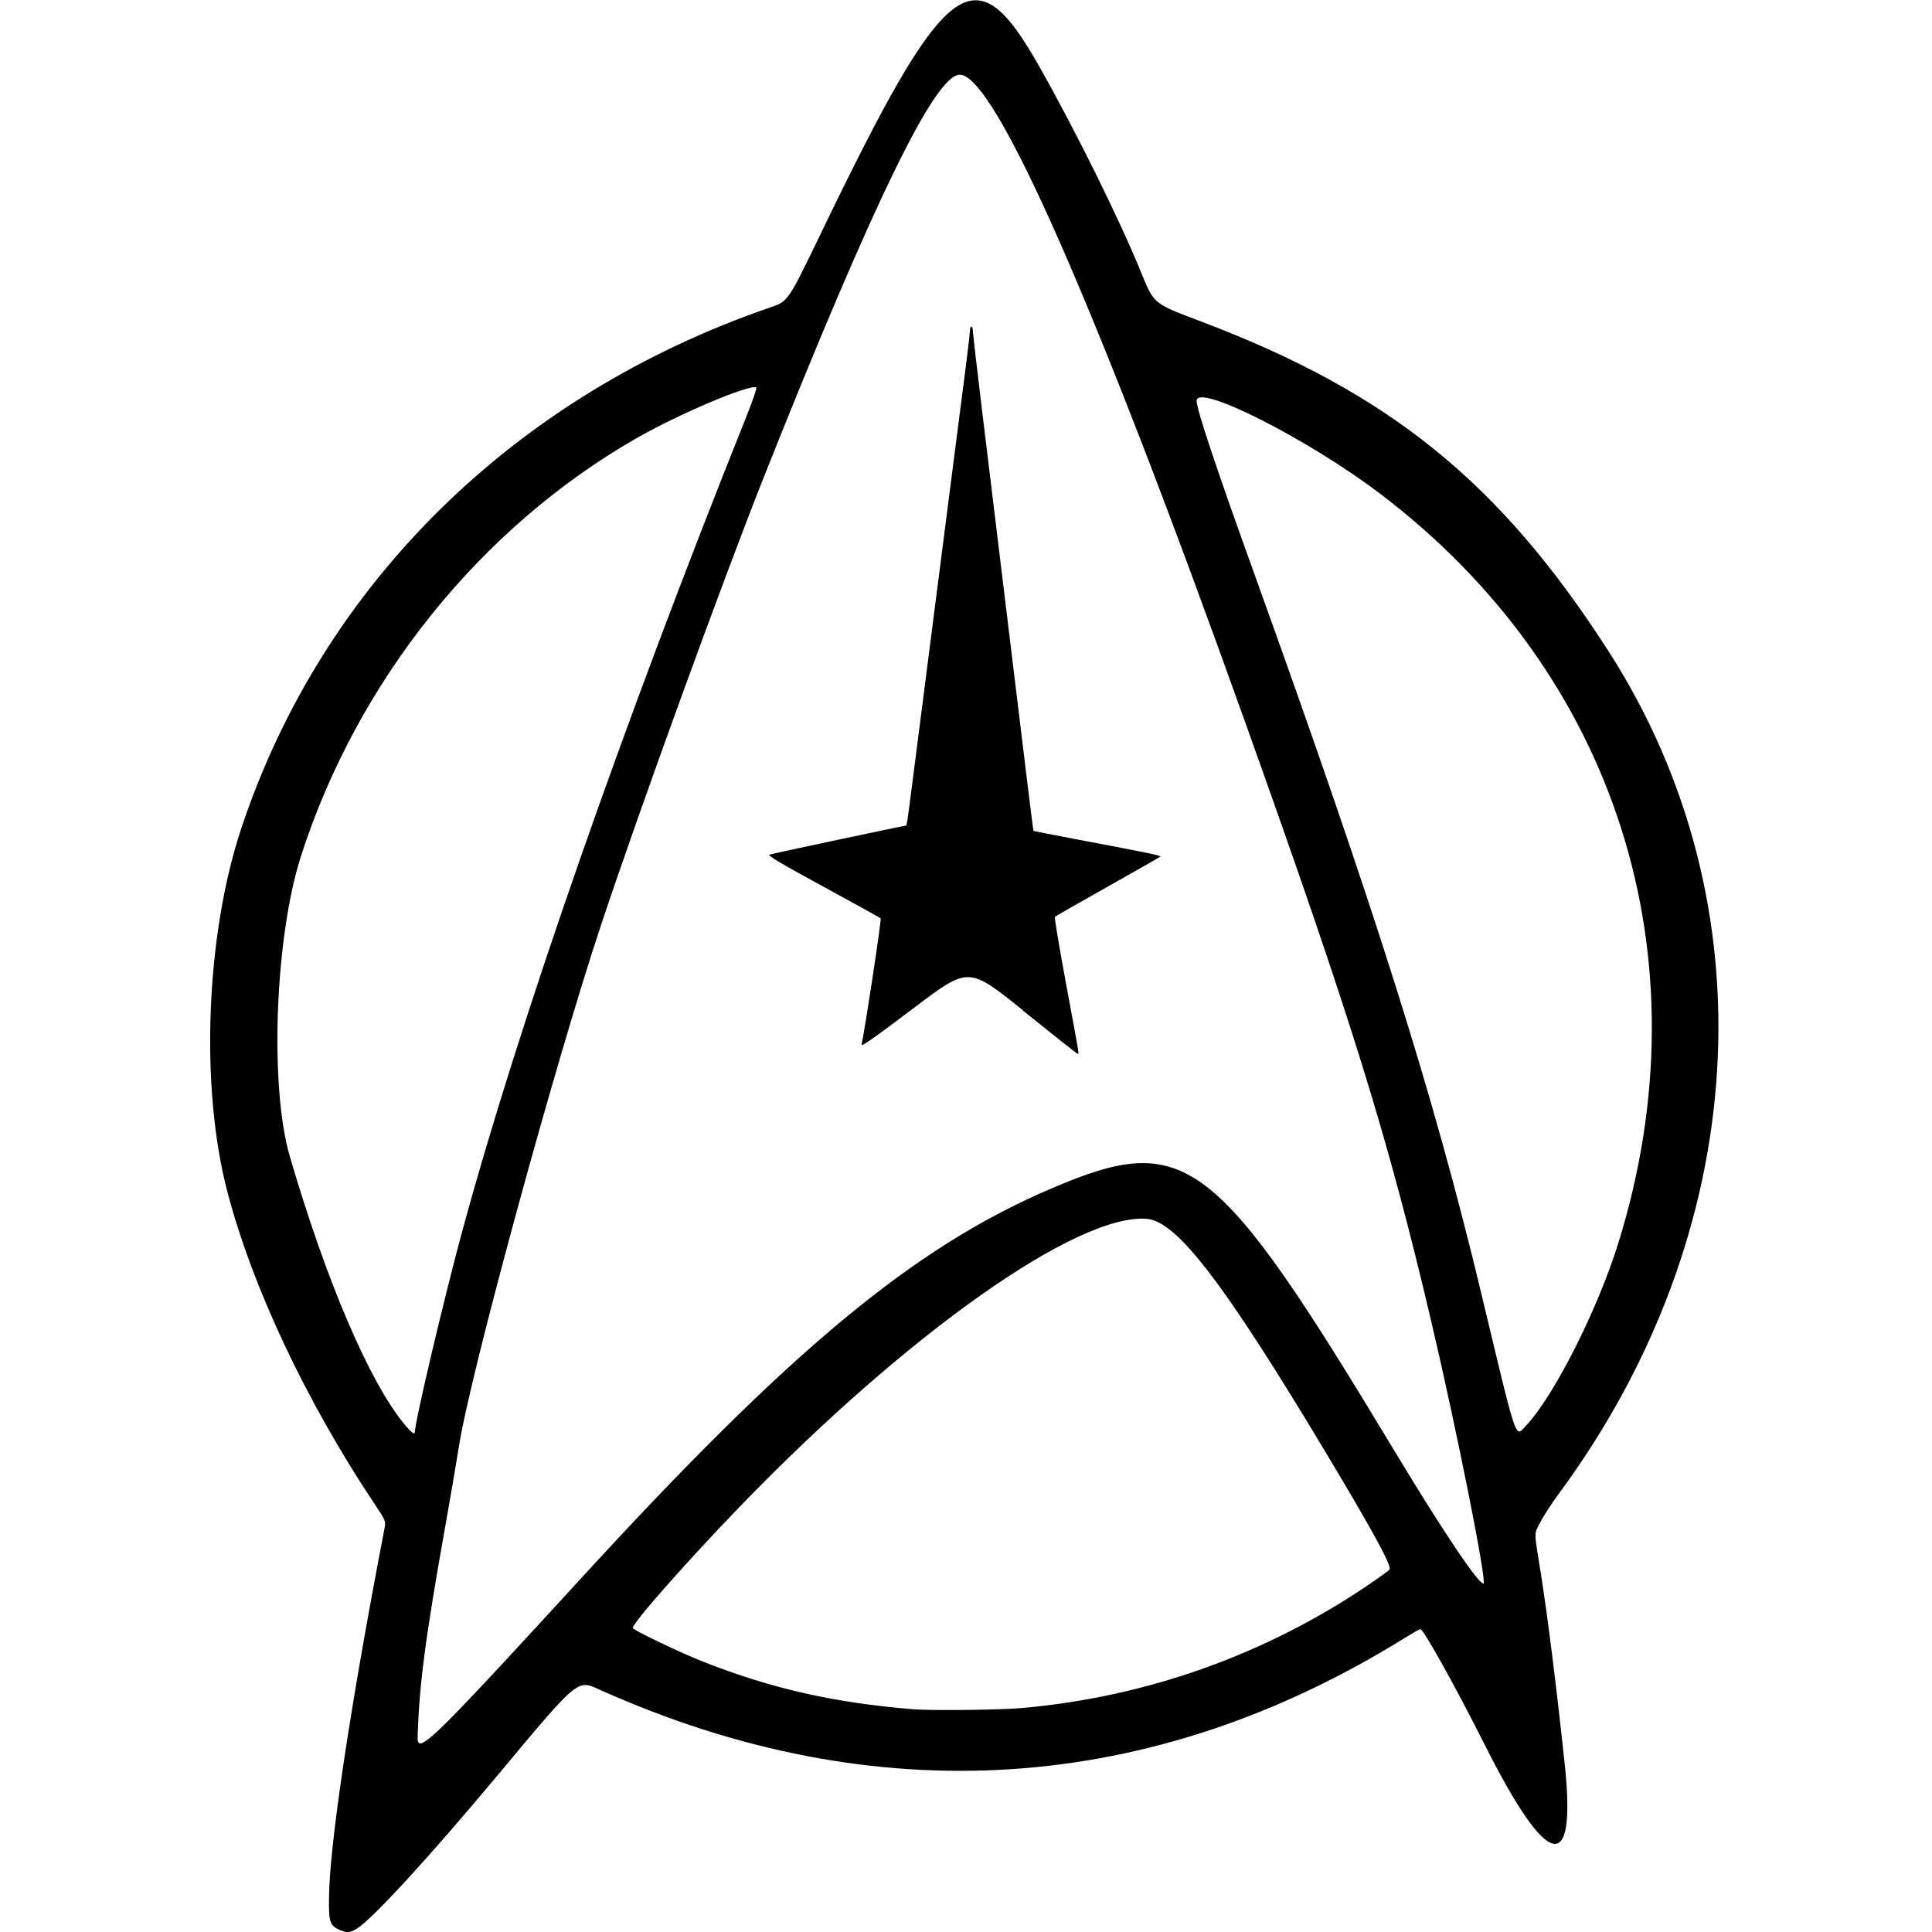 <?xml version="1.0" encoding="UTF-8"?>
<!-- Created with Inkscape (http://www.inkscape.org/) -->
<svg width="24mm" height="24mm" version="1.1" viewBox="0 0 24 24" xml:space="preserve" xmlns="http://www.w3.org/2000/svg" xmlns:cc="http://creativecommons.org/ns#" xmlns:dc="http://purl.org/dc/elements/1.1/" xmlns:rdf="http://www.w3.org/1999/02/22-rdf-syntax-ns#"><title>starfleet-star-badge-outline</title><g transform="translate(-95.067 -147.56)"><path d="m99.298 171.54c-0.134-0.06-0.147-0.093-0.144-0.401 0.005-0.656 0.262-2.373 0.688-4.584 0.019-0.101 0.019-0.101-0.127-0.32-0.846-1.269-1.516-2.691-1.825-3.876-0.339-1.3-0.266-3.183 0.174-4.508 1.009-3.034 3.392-5.38 6.574-6.473 0.219-0.075 0.219-0.075 0.622-0.91 1.561-3.237 1.911-3.506 2.713-2.09 0.45 0.795 0.999 1.902 1.266 2.559 0.164 0.401 0.151 0.391 0.747 0.616 2.341 0.886 3.71 1.994 5.061 4.094 2.026 3.151 1.784 7.222-0.622 10.477-0.089 0.12-0.191 0.279-0.228 0.353-0.075 0.153-0.077 0.081 0.013 0.644 0.082 0.514 0.197 1.435 0.295 2.359 0.147 1.392-0.214 1.305-0.99-0.238-0.368-0.731-0.765-1.445-0.804-1.445-9e-3 0-0.093 0.048-0.187 0.106-3.155 1.962-6.59 2.183-10.014 0.644-0.274-0.123-0.255-0.14-1.265 1.07-0.832 0.997-1.54 1.769-1.736 1.895-0.09 0.058-0.13 0.063-0.211 0.026zm2.094-3.403c0.196-0.211 0.583-0.631 0.859-0.933 2.635-2.879 4.165-4.15 5.878-4.881 1.673-0.715 2.032-0.439 4.262 3.263 0.592 0.982 1.037 1.646 1.104 1.646 0.049 0-0.33-1.903-0.648-3.255-0.542-2.305-0.992-3.755-2.32-7.468-1.862-5.205-3.104-8.021-3.538-8.021-0.304 0-1.069 1.569-2.42 4.965-0.514 1.291-1.556 4.157-2.035 5.596-0.571 1.716-1.624 5.575-1.764 6.467-0.031 0.195-0.108 0.65-0.173 1.012-0.248 1.389-0.325 1.979-0.342 2.621-5e-3 0.187 0.166 0.035 1.138-1.012zm6.378-8.03c-0.671-0.539-0.671-0.539-1.34-0.034-0.503 0.38-0.666 0.495-0.66 0.463 0.046-0.212 0.249-1.557 0.237-1.568-9e-3 -8e-3 -0.331-0.187-0.716-0.396-0.52-0.283-0.692-0.385-0.667-0.395 0.026-0.011 1.673-0.361 1.698-0.361 0.01 0 0.02-0.07 0.109-0.768 0.077-0.602 0.325-2.537 0.476-3.712 0.036-0.277 0.097-0.754 0.137-1.061 0.04-0.307 0.072-0.58 0.072-0.608-3e-5 -0.028 8e-3 -0.05 0.018-0.05 0.01 0 0.018 0.023 0.018 0.051 0 0.028 0.053 0.487 0.118 1.02 0.174 1.432 0.474 3.9 0.558 4.588 0.04 0.331 0.075 0.604 0.078 0.606 3e-3 2e-3 0.252 0.051 0.553 0.108 0.891 0.168 1.036 0.198 1.02 0.212-8e-3 8e-3 -0.303 0.176-0.655 0.374-0.352 0.198-0.646 0.366-0.653 0.373-7e-3 7e-3 0.056 0.386 0.141 0.844 0.169 0.91 0.161 0.86 0.142 0.858-8e-3 -7.5e-4 -0.316-0.244-0.685-0.541zm-0.011 8.671c1.558-0.137 3.045-0.669 4.33-1.546 0.121-0.083 0.229-0.161 0.239-0.174 0.033-0.04-0.204-0.474-0.792-1.455-1.263-2.106-1.848-2.871-2.222-2.902-0.861-0.071-2.979 1.425-5.054 3.572-0.648 0.67-1.333 1.446-1.333 1.51 0 0.025 0.589 0.307 0.887 0.424 0.843 0.331 1.624 0.507 2.597 0.586 0.227 0.018 1.076 9e-3 1.347-0.015zm-7.537-3.438c0-0.122 0.363-1.659 0.585-2.478 0.698-2.572 1.996-6.294 3.535-10.136 0.075-0.188 0.13-0.347 0.12-0.352-0.076-0.047-0.956 0.325-1.489 0.63-1.94 1.111-3.465 3.011-4.166 5.187-0.325 1.009-0.394 2.867-0.139 3.738 0.454 1.551 0.99 2.804 1.426 3.327 0.093 0.111 0.127 0.134 0.127 0.083zm13.8-0.068c0.349-0.369 0.891-1.442 1.149-2.272 1.101-3.546-0.019-7.071-2.953-9.302-0.895-0.681-2.286-1.385-2.286-1.159 0 0.106 0.236 0.815 0.717 2.15 1.508 4.188 2.229 6.474 2.82 8.942 0.453 1.892 0.417 1.785 0.553 1.641z" stroke-width=".124"/></g></svg>
